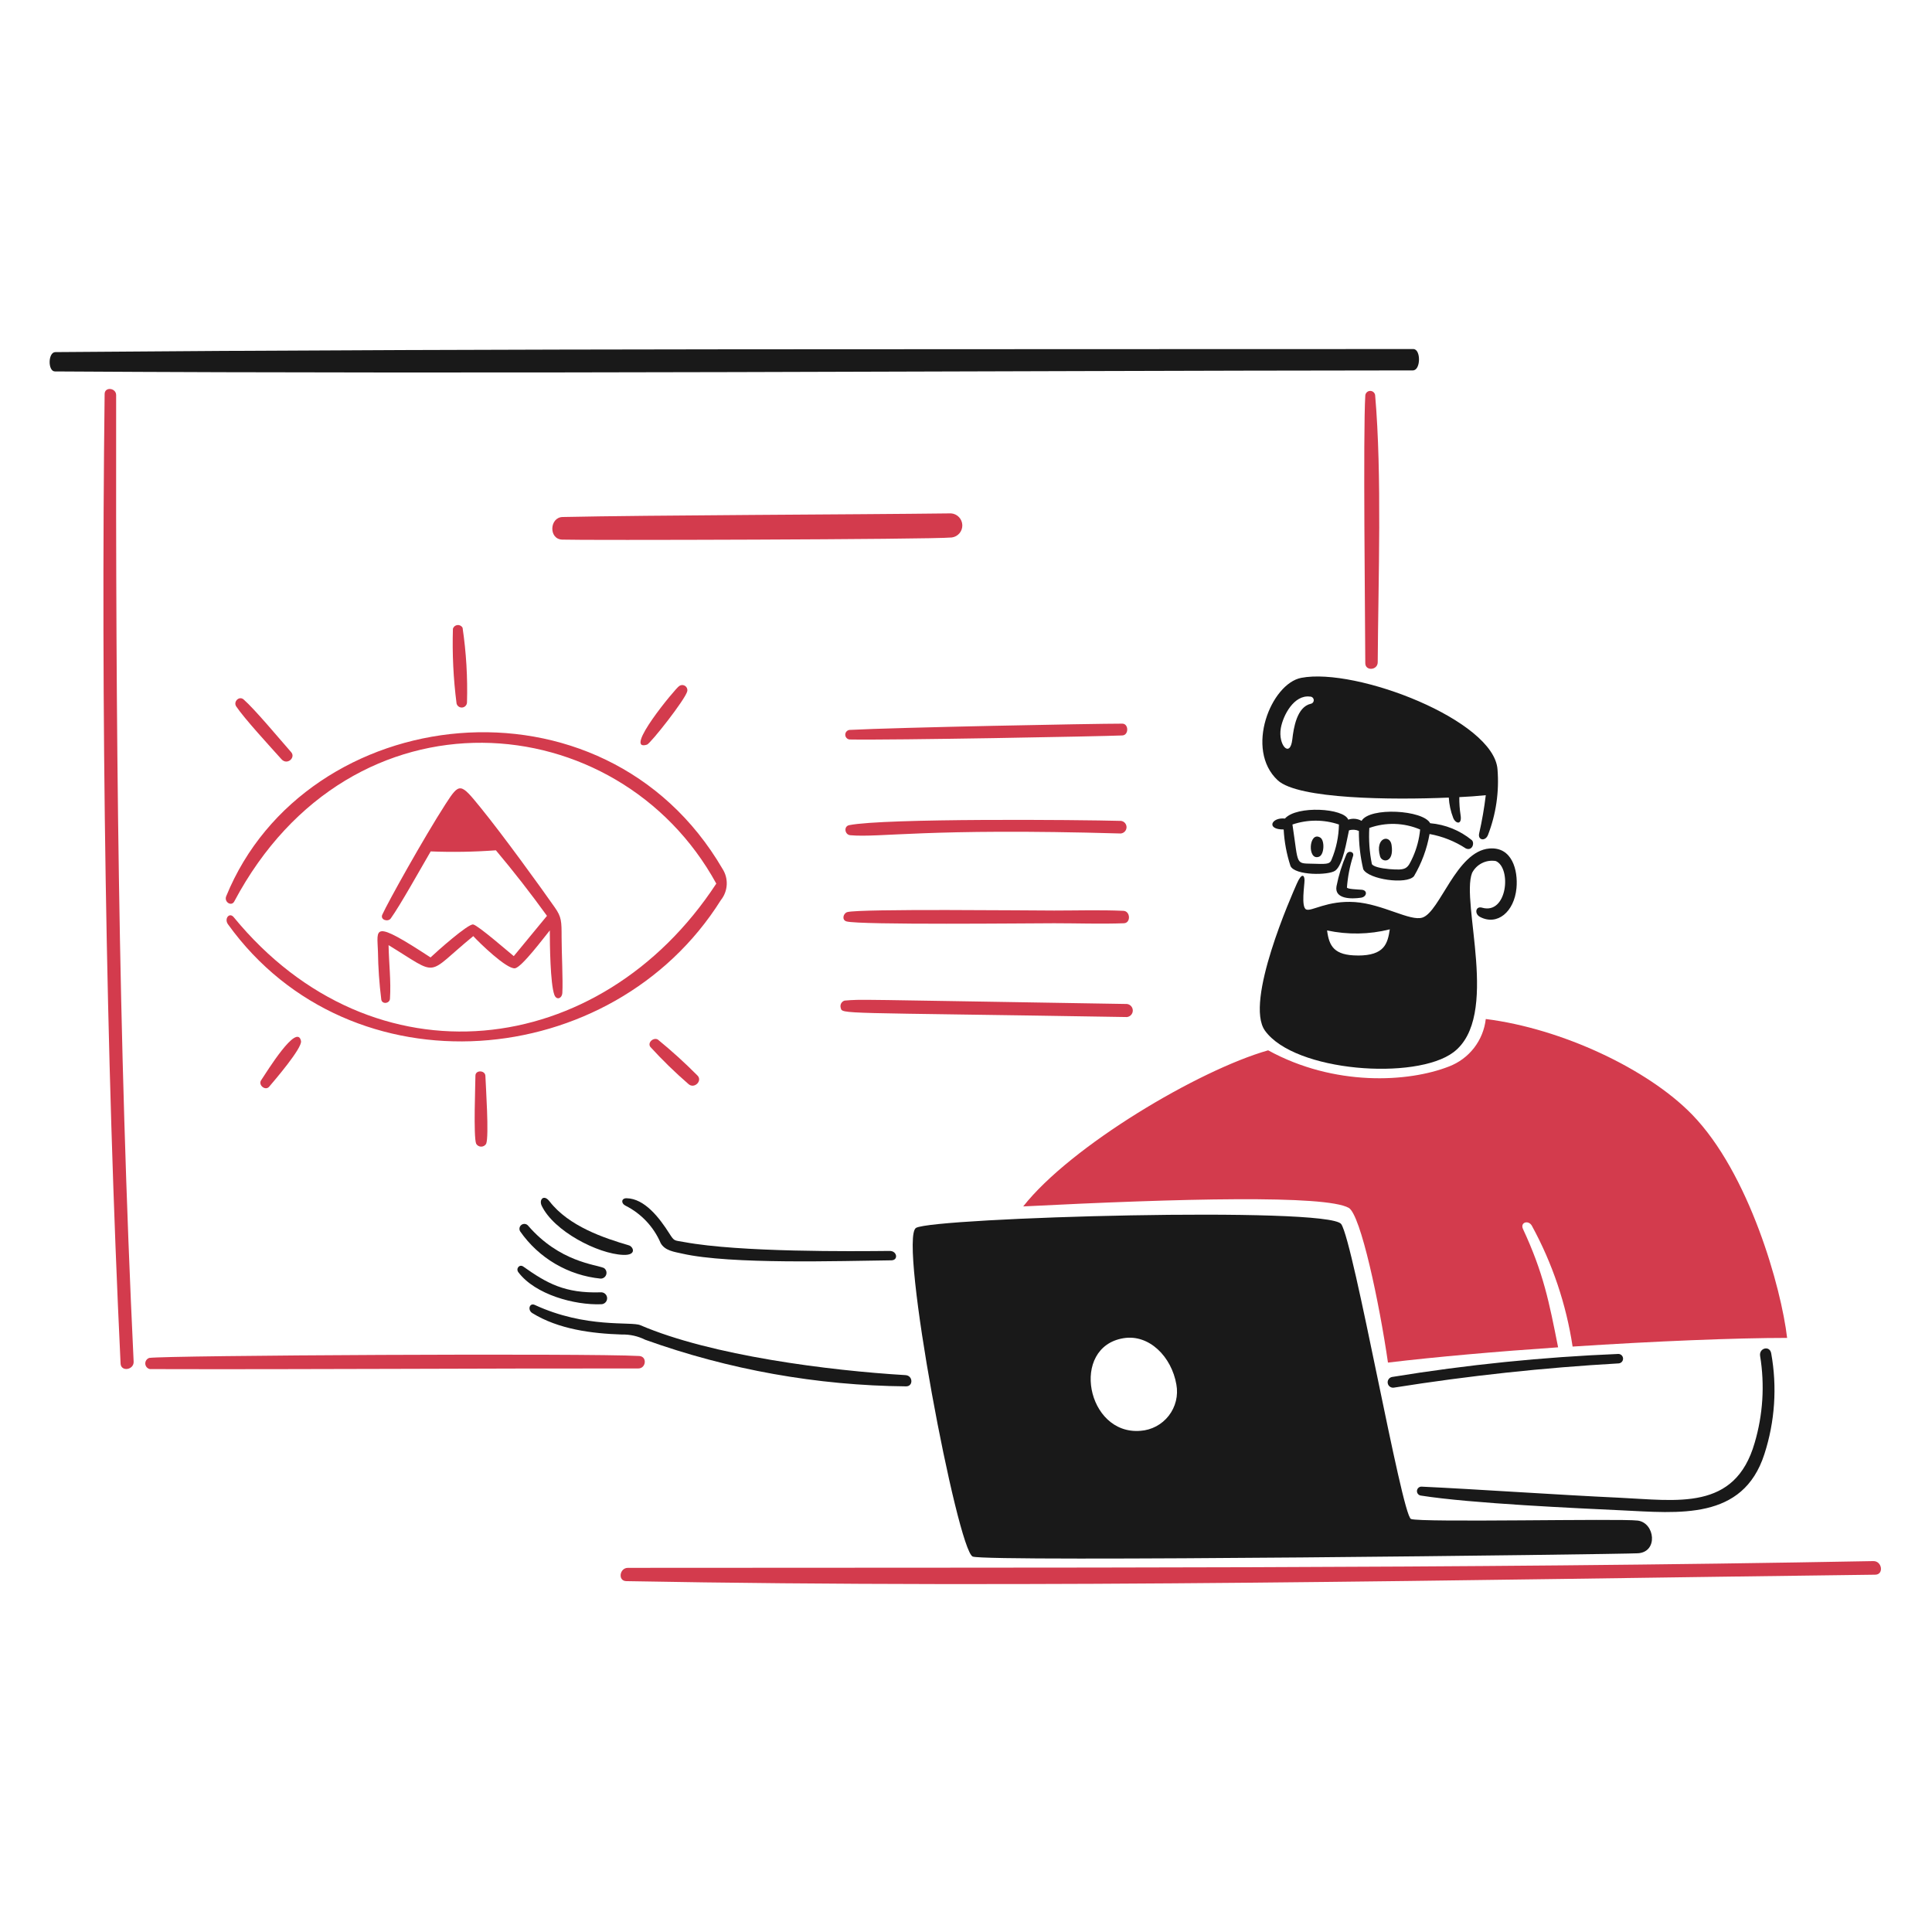 <svg width="451" height="451" viewBox="0 0 451 451" fill="none" xmlns="http://www.w3.org/2000/svg">
<path d="M238.855 281.622C275.672 279.754 309.401 278.908 314.84 281.957C317.641 283.532 321.999 304.232 324.002 318.076C335.31 316.726 349.521 315.484 363.719 314.517C361.61 303.865 360.31 297.192 355.526 286.9C354.802 285.341 356.786 284.711 357.594 286.135C362.387 294.91 365.606 304.456 367.105 314.341C386.327 313.079 405.292 312.316 417.179 312.316C415.829 300.684 408.352 273.877 394.949 260.132C384.617 249.537 364.574 240.107 346.835 237.875C346.558 240.333 345.61 242.668 344.094 244.623C342.578 246.578 340.552 248.077 338.24 248.956C328.763 252.68 311.465 253.659 296.034 245.183C279.755 249.827 249.923 267.543 238.855 281.622Z" fill="#D33B4D"/>
<path d="M437.301 364.417C340.229 366.242 243.596 365.882 146.576 365.992C144.614 365.992 144.171 369.059 146.201 369.095C243.002 370.884 340.958 368.778 437.744 367.592C439.812 367.574 439.358 364.379 437.301 364.417Z" fill="#D33B4D"/>
<path d="M198.29 172.621C208.256 172.808 256.822 171.903 261.986 171.68C263.543 171.613 263.502 168.926 261.986 168.926C255.053 168.926 209.446 169.806 198.29 170.391C198.02 170.427 197.773 170.561 197.594 170.766C197.415 170.971 197.316 171.234 197.316 171.506C197.316 171.778 197.415 172.041 197.594 172.246C197.773 172.451 198.02 172.584 198.29 172.621Z" fill="#D33B4D"/>
<path d="M158.513 160.18C157.788 160.558 145.258 175.62 151.031 173.829C151.85 173.575 160.031 163.209 160.434 161.35C160.482 161.109 160.455 160.86 160.357 160.635C160.258 160.41 160.093 160.22 159.883 160.093C159.673 159.965 159.429 159.905 159.184 159.92C158.939 159.936 158.704 160.027 158.513 160.18Z" fill="#D33B4D"/>
<path d="M131.209 125.965C135.239 126.154 217.294 125.949 222.186 125.467C222.881 125.375 223.516 125.029 223.97 124.494C224.424 123.96 224.663 123.277 224.641 122.576C224.62 121.876 224.339 121.209 223.853 120.704C223.368 120.198 222.712 119.891 222.013 119.842C199.177 120.126 151.707 120.243 131.338 120.688C128.282 120.758 128.026 125.821 131.209 125.965Z" fill="#D33B4D"/>
<path d="M246.069 212.554C240.788 212.554 200.637 212.104 197.793 212.916C196.826 213.195 196.443 214.761 197.604 215.092C200.637 215.962 240.579 215.521 246.094 215.521C251.609 215.521 256.961 215.719 262.361 215.521C264.013 215.461 263.891 212.693 262.253 212.621C256.88 212.383 251.453 212.554 246.069 212.554Z" fill="#D33B4D"/>
<path d="M197.161 233.576C196.82 233.677 196.533 233.909 196.362 234.22C196.191 234.532 196.15 234.899 196.247 235.241C196.711 236.816 194.63 236.276 263.059 237.416C263.436 237.378 263.786 237.201 264.041 236.919C264.295 236.638 264.436 236.272 264.436 235.892C264.436 235.513 264.295 235.147 264.041 234.865C263.786 234.583 263.436 234.406 263.059 234.368C197.413 233.308 201.488 233.24 197.161 233.576Z" fill="#D33B4D"/>
<path d="M261.596 194.567C261.962 194.543 262.306 194.383 262.561 194.119C262.816 193.855 262.963 193.505 262.975 193.139C262.986 192.772 262.861 192.414 262.623 192.135C262.386 191.855 262.052 191.674 261.689 191.627C251.924 191.357 206.483 190.979 198.239 192.621C196.889 192.889 197.19 194.855 198.479 194.97C205.452 195.598 216.113 193.256 261.596 194.567Z" fill="#D33B4D"/>
<path d="M321.611 154.594C321.732 135.212 322.632 111.034 321.006 92.228C320.961 91.946 320.813 91.69 320.591 91.51C320.369 91.33 320.088 91.239 319.802 91.254C319.517 91.269 319.247 91.389 319.045 91.592C318.843 91.794 318.723 92.064 318.708 92.35C318.18 101.372 318.677 143.294 318.708 154.81C318.713 156.702 321.6 156.488 321.611 154.594Z" fill="#D33B4D"/>
<path d="M151.814 244.387C154.602 247.441 157.567 250.33 160.692 253.038C162.042 254.309 164.121 252.282 162.762 251.013C159.849 248.082 156.786 245.303 153.587 242.688C152.612 242.065 151.062 243.34 151.814 244.387Z" fill="#D33B4D"/>
<path d="M27.112 92.228C27.112 90.536 24.448 90.228 24.426 91.96C23.539 163.636 24.723 247.005 28.147 318.31C28.242 320.286 31.297 319.802 31.196 317.84C27.578 242.413 27.009 167.718 27.112 92.228Z" fill="#D33B4D"/>
<path d="M60.959 252.165C60.203 253.29 61.956 254.721 62.84 253.67C63.981 252.32 70.596 244.654 70.265 243.005C69.354 238.635 62.251 250.254 60.959 252.165Z" fill="#D33B4D"/>
<path d="M110.458 215.805C109.303 215.591 101.982 222.089 100.504 223.5C86.682 214.462 88.057 216.687 88.228 222.15C88.28 225.887 88.54 229.618 89.006 233.326C89.175 234.498 90.957 234.293 91.031 233.152C91.312 228.974 90.775 224.809 90.707 220.633C102.877 228.058 99.115 227.833 110.48 218.523C111.83 220.015 118.258 226.27 120.205 226.034C121.78 225.838 127.083 218.712 128.345 217.193C128.345 220.417 128.449 229.62 129.405 232.225C129.9 233.576 131.205 233.098 131.272 231.755C131.439 228.893 131.092 222.109 131.099 218.806C131.099 215.044 131.088 214.081 129.513 211.831C126.093 206.944 117.43 194.972 112.145 188.474C107.49 182.748 107.285 182.624 104.018 187.682C98.985 195.487 90.536 210.632 89.245 213.512C88.698 214.725 90.568 215.296 91.218 214.399C93.382 211.408 98.283 202.618 100.54 198.75C105.613 198.953 110.695 198.867 115.759 198.493C119.92 203.445 123.898 208.549 127.684 213.793L119.935 223.196C118.879 222.359 111.625 216.021 110.458 215.805Z" fill="#D33B4D"/>
<path d="M149.223 316.539C137.133 315.864 38.689 316.393 34.848 316.989C34.564 317.081 34.319 317.264 34.15 317.511C33.981 317.757 33.898 318.052 33.915 318.35C33.932 318.648 34.047 318.932 34.242 319.158C34.438 319.383 34.702 319.538 34.995 319.597C72.216 319.703 111.72 319.408 149.007 319.449C150.82 319.449 151.131 316.652 149.223 316.539Z" fill="#D33B4D"/>
<path d="M65.703 177.226C67.035 178.713 69.078 176.85 67.971 175.588C65.284 172.539 59.529 165.616 56.876 163.285C55.825 162.36 54.401 163.807 55.144 164.91C57.051 167.756 63.072 174.292 65.703 177.226Z" fill="#D33B4D"/>
<path d="M109.013 163.989C109.182 158.15 108.836 152.306 107.98 146.527C107.862 146.319 107.685 146.15 107.473 146.041C107.26 145.931 107.02 145.885 106.782 145.909C106.544 145.933 106.318 146.025 106.131 146.175C105.945 146.324 105.805 146.525 105.73 146.752C105.548 152.585 105.831 158.424 106.576 164.212C106.644 164.503 106.815 164.758 107.056 164.933C107.298 165.107 107.595 165.189 107.892 165.161C108.188 165.134 108.466 165.001 108.672 164.785C108.878 164.57 108.999 164.287 109.013 163.989Z" fill="#D33B4D"/>
<path d="M110.982 251.103C110.982 252.97 110.484 265.368 111.155 266.995C111.273 267.2 111.444 267.37 111.649 267.488C111.854 267.607 112.087 267.669 112.324 267.669C112.561 267.669 112.793 267.607 112.999 267.488C113.204 267.37 113.374 267.2 113.493 266.995C114.192 265.208 113.398 253.562 113.306 251.103C113.184 249.787 110.982 249.76 110.982 251.103Z" fill="#D33B4D"/>
<path d="M54.686 210.432C82.013 159.039 144.302 164.439 167.209 206.267C140.146 247.57 87.127 253.823 54.563 214.11C53.546 212.873 52.288 214.455 53.213 215.751C81.842 255.576 143.012 250.378 168.271 210.126C169.094 209.103 169.574 207.847 169.644 206.536C169.714 205.225 169.37 203.925 168.66 202.82C140.884 155.25 71.318 163.807 52.805 209.214C52.254 210.564 54.027 211.674 54.686 210.432Z" fill="#D33B4D"/>
<path d="M303.759 158.234C296.721 159.584 290.513 174.959 298.278 182.156C303.032 186.564 324.927 186.751 338.199 186.186C338.295 187.81 338.643 189.41 339.232 190.927C339.761 192.277 341.345 192.704 340.951 190.27C340.736 188.883 340.638 187.481 340.656 186.078C342.72 185.988 344.78 185.838 346.835 185.628C346.477 188.626 345.962 191.603 345.291 194.547C344.92 196.16 346.731 196.462 347.346 194.923C349.229 190.055 349.991 184.825 349.575 179.623C348.774 168.154 316.615 155.764 303.759 158.234ZM305.975 164.291C302.737 165.031 301.972 169.95 301.677 172.58C301.171 177.08 298.302 173.93 298.991 169.973C299.517 166.989 302.067 162.129 305.786 162.613C306.001 162.601 306.213 162.672 306.378 162.812C306.543 162.951 306.648 163.148 306.672 163.363C306.696 163.577 306.637 163.793 306.508 163.965C306.378 164.138 306.188 164.255 305.975 164.291Z" fill="#191919"/>
<path d="M330.073 204.535C331.866 201.497 333.099 198.162 333.713 194.689C336.736 195.236 339.618 196.384 342.189 198.064C343.719 198.723 344.3 196.714 343.539 196.09C340.778 193.84 337.402 192.473 333.853 192.169C332.215 189.066 319.763 188.344 317.842 191.617C317.372 191.353 316.851 191.192 316.314 191.143C315.777 191.095 315.236 191.161 314.726 191.336C313.747 188.65 302.704 187.977 299.952 191.08C296.782 190.731 295.466 193.658 299.655 193.631C299.81 196.539 300.348 199.414 301.255 202.181C302.339 204.4 310.138 204.366 311.69 203.243C313.538 201.909 314.377 196.084 314.901 193.84C315.662 193.601 316.484 193.649 317.212 193.975C317.196 196.983 317.538 199.981 318.231 202.908C319.424 205.279 328.343 206.578 330.073 204.535ZM310.838 200.665C310.471 201.549 310.14 201.76 307.184 201.643C302.189 201.448 303.235 202.53 301.705 192.47C305.224 191.275 309.038 191.275 312.557 192.47C312.508 195.286 311.925 198.067 310.838 200.665ZM320.24 201.684C319.683 198.918 319.484 196.092 319.649 193.276C323.507 191.898 327.743 192.027 331.511 193.638C331.3 195.85 330.732 198.014 329.83 200.046C328.552 202.843 328.34 203.209 324.311 202.881C322.376 202.723 320.513 202.294 320.24 201.686V201.684Z" fill="#191919"/>
<path d="M322.149 199.886C322.57 201.403 325.524 201.58 324.835 197.2C324.442 194.707 320.927 195.49 322.149 199.886Z" fill="#191919"/>
<path d="M347.668 198.073C339.959 198.718 336.154 212.839 332.059 214.192C329.197 215.139 322.778 211.021 316.291 210.578C309.805 210.135 306.11 212.875 304.9 212.297C303.689 211.719 304.524 206.656 304.524 205.475C304.524 204.294 303.88 203.648 302.737 206.254C301.594 208.859 290.448 233.87 295.297 240.6C302.227 250.216 330.507 252.253 339.286 245.638C350.293 237.344 340.927 210.708 343.638 203.769C344.148 202.778 344.961 201.974 345.959 201.477C346.957 200.979 348.087 200.813 349.186 201.002C352.894 202.609 351.875 213.602 345.949 211.881C344.459 211.451 344.122 213.323 345.499 214.045C349.524 216.163 353.475 212.862 354.001 207.329C354.395 203.139 352.973 197.629 347.668 198.073ZM316.975 223.048C311.389 223.048 310.259 220.831 309.789 217.198C314.625 218.237 319.635 218.15 324.432 216.943C323.921 220.264 323.212 223.056 316.975 223.056V223.048Z" fill="#191919"/>
<path d="M314.302 199.443C313.268 201.828 312.493 204.317 311.992 206.868C311.436 209.894 315.461 209.903 317.729 209.554C319.079 209.347 319.327 207.808 317.848 207.7C316.762 207.619 314.626 207.565 314.424 207.19C314.61 204.679 315.092 202.2 315.862 199.803C316.174 198.813 314.73 198.426 314.302 199.443Z" fill="#191919"/>
<path d="M307.913 199.989C309.164 199.512 309.263 196.144 308.194 195.516C305.496 193.914 305.121 201.042 307.913 199.989Z" fill="#191919"/>
<path d="M329.924 81.482C225.866 81.563 115.4 81.322 12.926 82.195C11.18 82.209 11.14 86.695 12.818 86.706C116.554 87.357 225.812 86.547 329.816 86.466C331.684 86.463 331.724 81.482 329.924 81.482Z" fill="#191919"/>
<path d="M211.372 321.004C193.597 319.946 166.064 316.468 149.477 309.347C147.344 308.429 136.807 310.15 124.844 304.622C123.593 304.046 123.095 305.807 124.265 306.53C130.379 310.296 138.101 311.3 145.152 311.527C147.047 311.478 148.925 311.898 150.62 312.749C170.163 319.758 190.745 323.435 211.507 323.627C213.212 323.652 213.158 321.112 211.372 321.004Z" fill="#191919"/>
<path d="M413.461 315.9C413.114 314.006 410.56 314.674 410.88 316.557C411.979 323.318 411.543 330.239 409.604 336.807C405.012 352.812 391.498 350.244 377.971 349.621C363.774 348.969 344.221 347.607 331.954 347.043C331.683 347.007 331.409 347.078 331.19 347.241C330.971 347.404 330.824 347.647 330.781 347.917C330.738 348.186 330.802 348.462 330.959 348.686C331.117 348.909 331.355 349.062 331.624 349.113C343.425 350.987 368.634 352.096 378.455 352.562C391.888 353.201 406.873 354.992 411.874 339.44C414.335 331.844 414.88 323.758 413.461 315.9Z" fill="#191919"/>
<path d="M325.41 323.92C342.794 321.155 360.305 319.268 377.878 318.266C378.162 318.24 378.425 318.106 378.612 317.89C378.799 317.675 378.896 317.396 378.882 317.111C378.868 316.826 378.745 316.558 378.537 316.362C378.33 316.166 378.055 316.058 377.77 316.061C360.077 316.787 342.444 318.581 324.967 321.434C324.637 321.493 324.345 321.681 324.154 321.957C323.963 322.232 323.889 322.572 323.949 322.902C324.009 323.231 324.197 323.524 324.472 323.715C324.747 323.906 325.087 323.979 325.417 323.92H325.41Z" fill="#191919"/>
<path d="M140.343 304.457C140.531 304.456 140.716 304.417 140.887 304.342C141.059 304.268 141.214 304.16 141.343 304.024C141.472 303.888 141.572 303.728 141.638 303.553C141.703 303.378 141.733 303.191 141.725 303.004C141.717 302.817 141.671 302.633 141.59 302.465C141.51 302.296 141.396 302.145 141.255 302.021C141.115 301.897 140.951 301.803 140.774 301.743C140.596 301.684 140.409 301.661 140.222 301.676C131.87 301.944 127.656 299.573 122.143 295.658C121.27 295.039 120.343 296.13 121.018 297.008C124.942 302.194 134.097 304.7 140.343 304.457Z" fill="#191919"/>
<path d="M154.238 290.214C155.255 291.978 157.388 292.217 159.287 292.647C170.503 295.196 196.169 294.345 208.073 294.206C209.765 294.186 209.423 291.999 207.684 292.014C198.992 292.102 172.76 292.35 159.743 289.947C157.34 289.497 157.464 289.852 156.238 287.922C153.92 284.263 150.464 279.788 146.273 279.714C145.022 279.691 144.923 280.897 145.989 281.433C149.692 283.29 152.615 286.402 154.238 290.214Z" fill="#191919"/>
<path d="M146.813 290.714C141.003 289.008 132.793 286.272 128.277 280.438C126.927 278.688 125.78 280.049 126.45 281.46C129.263 287.382 139.559 292.71 145.469 292.935C148.739 293.072 147.83 291.011 146.813 290.714Z" fill="#191919"/>
<path d="M123.285 286.122C123.099 285.896 122.834 285.75 122.544 285.714C122.254 285.677 121.961 285.753 121.726 285.926C121.49 286.099 121.33 286.355 121.277 286.643C121.225 286.93 121.285 287.227 121.444 287.472C123.589 290.549 126.374 293.125 129.609 295.024C132.843 296.923 136.45 298.099 140.182 298.472C140.476 298.482 140.766 298.396 141.006 298.227C141.247 298.058 141.425 297.815 141.515 297.534C141.605 297.254 141.6 296.952 141.503 296.675C141.405 296.397 141.22 296.159 140.974 295.997C139.001 295.147 130.613 294.6 123.285 286.122Z" fill="#191919"/>
<path d="M382.312 354.961C378.282 354.436 331.538 355.471 329.374 354.585C327.209 353.698 316.013 289.936 313.088 285.746C310.163 281.557 218.028 284.214 213.838 286.633C209.649 289.051 223.484 361.884 227.068 363.358C230.266 364.669 377.508 362.847 382.318 362.593C387.129 362.338 386.341 355.485 382.312 354.961ZM266.23 334.006C253.659 335.053 249.719 314.431 262.281 312.382C268.243 311.407 273.497 316.695 274.611 323.206C274.842 324.476 274.804 325.779 274.498 327.032C274.191 328.285 273.624 329.46 272.833 330.479C272.042 331.498 271.045 332.339 269.908 332.947C268.77 333.555 267.516 333.916 266.23 334.006Z" fill="#191919"/>
</svg>
